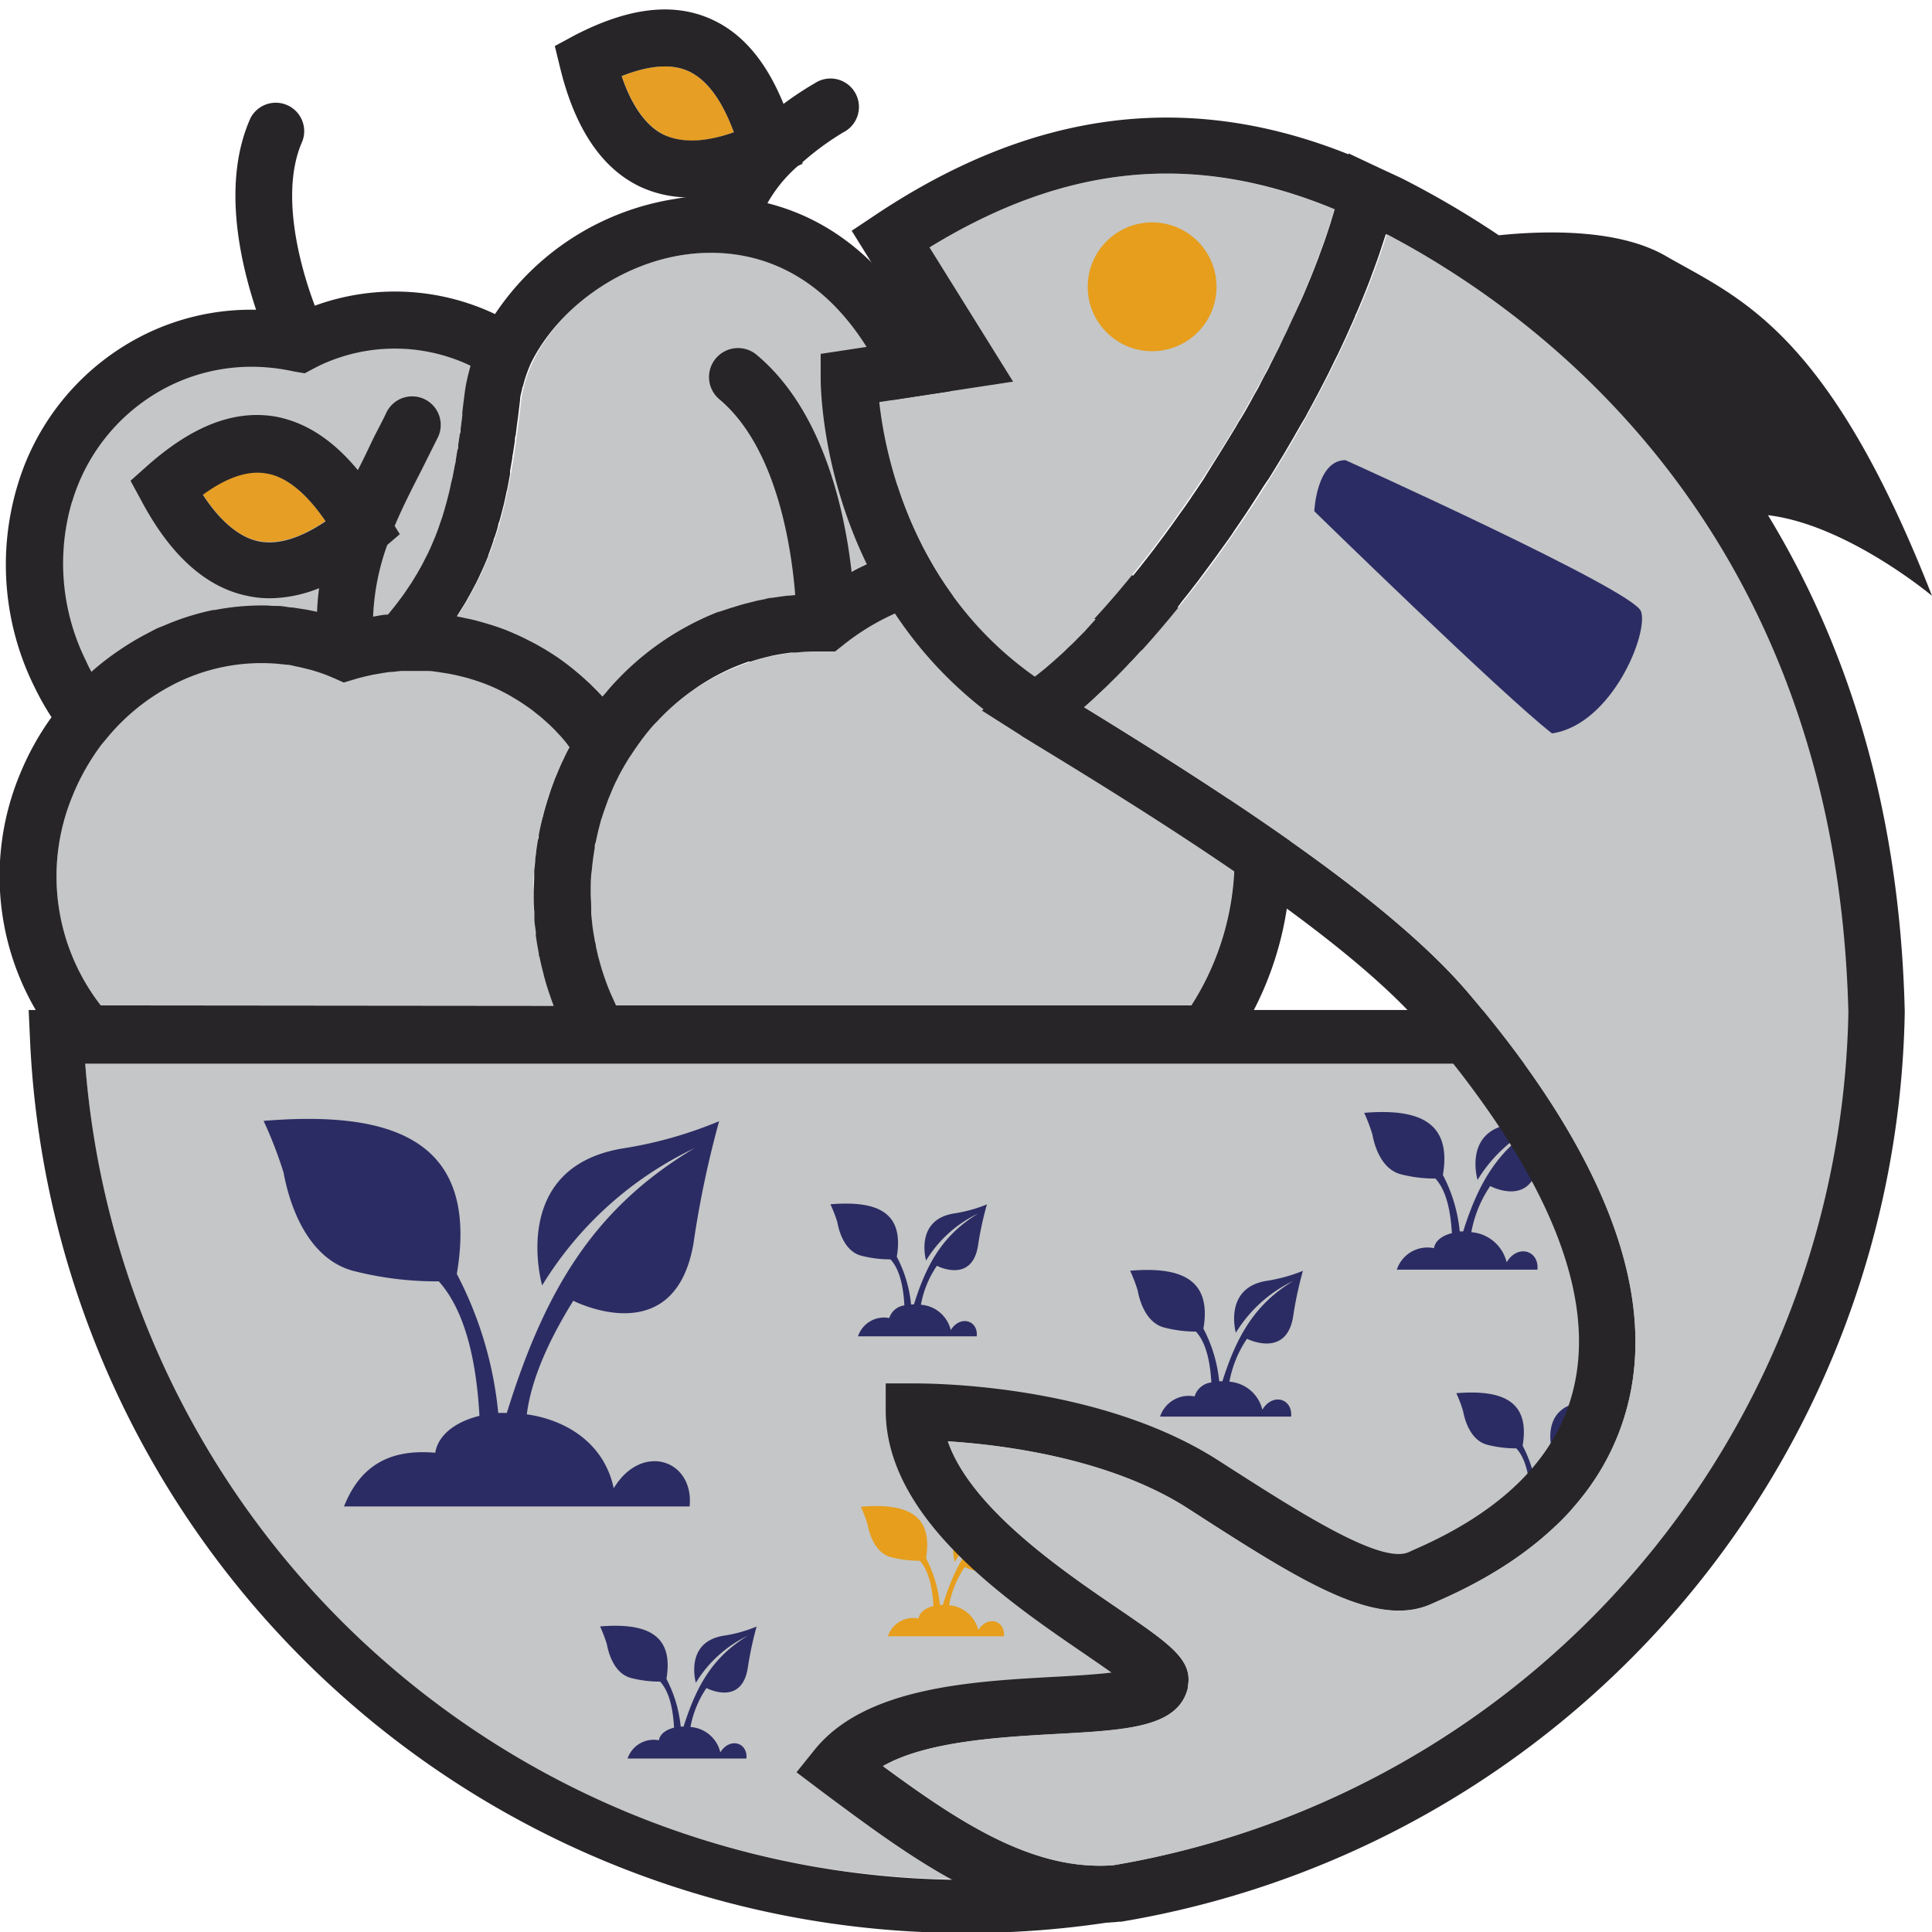 <svg id="Layer_1" data-name="Layer 1" xmlns="http://www.w3.org/2000/svg" viewBox="0 0 180 180"><defs><style>.cls-1{fill:#c4c6c7;}.cls-2{fill:#2c2c64;}.cls-3{fill:#e69e1c;}.cls-4{fill:#e69e24;}.cls-5{fill:#282528;}</style></defs><path class="cls-1" d="M90,175.09a82.14,82.14,0,0,0,82.08-76H7.94A82.15,82.15,0,0,0,90,175.09Z"/><path class="cls-2" d="M64.61,115.85A93.18,93.18,0,0,1,67,104.46,38.84,38.84,0,0,1,58,107c-10.66,1.78-7.49,12.76-7.49,12.76a33.53,33.53,0,0,1,14.2-12.79C55.45,112.5,50.83,120,47.22,131.64c-.27,0-.53,0-.8,0a35.2,35.2,0,0,0-3.86-12.95c2.13-12.52-6-15.25-18-14.26a39.05,39.05,0,0,1,1.86,4.82c.23,1.2,1.45,7.72,6.4,9.13a31.21,31.21,0,0,0,8.06,1c2,2.23,3.43,6.13,3.79,12.53-2.18.54-3.84,1.74-4.12,3.44-4.75-.42-7.17,1.67-8.5,5H64.25c.43-4.36-4.48-6-7.07-1.69-.9-4.25-4.49-6.38-8.1-6.89.37-2.83,1.64-6.24,4.33-10.58C53.41,121.18,62.85,126.07,64.61,115.85Z"/><path class="cls-2" d="M143.33,108.38a39.11,39.11,0,0,1,1-4.63,16,16,0,0,1-3.67,1c-4.33.72-3,5.18-3,5.18a13.61,13.61,0,0,1,5.77-5.2c-3.76,2.27-5.64,5.32-7.11,10h-.32a14.27,14.27,0,0,0-1.57-5.26c.87-5.08-2.44-6.19-7.33-5.79a17,17,0,0,1,.76,2c.09.49.59,3.14,2.6,3.71a12.49,12.49,0,0,0,3.27.41c.84.91,1.39,2.49,1.54,5.09-.88.22-1.56.7-1.67,1.4a3,3,0,0,0-3.46,2h13.1c.17-1.77-1.82-2.42-2.87-.69a3.68,3.68,0,0,0-3.29-2.8,11.2,11.2,0,0,1,1.76-4.3S142.61,112.53,143.33,108.38Z"/><path class="cls-2" d="M120.47,122.71a34.63,34.63,0,0,1,.92-4.31,14.94,14.94,0,0,1-3.42.94c-4,.67-2.83,4.83-2.83,4.83a12.73,12.73,0,0,1,5.37-4.84c-3.5,2.11-5.25,5-6.62,9.36h-.3a13.31,13.31,0,0,0-1.47-4.9c.81-4.74-2.27-5.78-6.83-5.4a14.17,14.17,0,0,1,.7,1.82c.09.46.55,2.93,2.43,3.46a11.81,11.81,0,0,0,3,.39c.78.84,1.3,2.32,1.44,4.74a1.84,1.84,0,0,0-1.56,1.3,2.82,2.82,0,0,0-3.22,1.88h12.21c.16-1.65-1.7-2.26-2.68-.64a3.42,3.42,0,0,0-3.07-2.61,10.5,10.5,0,0,1,1.64-4S119.81,126.58,120.47,122.71Z"/><path class="cls-2" d="M69.66,155.45a32.8,32.8,0,0,1,.83-3.91,12.86,12.86,0,0,1-3.1.86c-3.65.61-2.56,4.38-2.56,4.38a11.47,11.47,0,0,1,4.86-4.39c-3.17,1.91-4.75,4.49-6,8.47h-.27a12.19,12.19,0,0,0-1.33-4.44c.73-4.29-2.06-5.22-6.18-4.89a13.72,13.72,0,0,1,.63,1.66c.08.41.5,2.64,2.2,3.13a10.61,10.61,0,0,0,2.76.35c.7.76,1.18,2.1,1.3,4.29-.75.19-1.32.6-1.41,1.18a2.56,2.56,0,0,0-2.92,1.7H69.54c.14-1.5-1.54-2-2.43-.58a3.08,3.08,0,0,0-2.78-2.36,9.51,9.51,0,0,1,1.49-3.63S69.06,159,69.66,155.45Z"/><path class="cls-2" d="M149.42,133.72a32.8,32.8,0,0,1,.83-3.91,12.86,12.86,0,0,1-3.09.86c-3.66.61-2.57,4.37-2.57,4.37a11.48,11.48,0,0,1,4.87-4.38c-3.18,1.91-4.76,4.49-6,8.47h-.27a12.19,12.19,0,0,0-1.33-4.44c.73-4.29-2.06-5.22-6.18-4.89a12.2,12.2,0,0,1,.63,1.66c.08.41.5,2.64,2.2,3.13a10.65,10.65,0,0,0,2.76.35c.71.76,1.18,2.1,1.3,4.29a1.71,1.71,0,0,0-1.41,1.18,2.56,2.56,0,0,0-2.92,1.7H149.3c.15-1.5-1.54-2-2.42-.58a3.11,3.11,0,0,0-2.78-2.37,9.33,9.33,0,0,1,1.48-3.62S148.82,137.22,149.42,133.72Z"/><path class="cls-3" d="M93.65,144.22a30.87,30.87,0,0,1,.82-3.83,13.35,13.35,0,0,1-3,.84c-3.59.59-2.52,4.29-2.52,4.29a11.23,11.23,0,0,1,4.77-4.31c-3.11,1.88-4.67,4.41-5.88,8.32h-.27a11.88,11.88,0,0,0-1.3-4.36c.72-4.21-2-5.13-6.07-4.79a12,12,0,0,1,.62,1.62c.08.4.49,2.6,2.16,3.07a10.49,10.49,0,0,0,2.71.34c.69.75,1.15,2.07,1.28,4.22-.74.18-1.3.58-1.39,1.16a2.5,2.5,0,0,0-2.86,1.66H93.53c.14-1.46-1.51-2-2.38-.57a3.05,3.05,0,0,0-2.73-2.32A9.4,9.4,0,0,1,89.88,146S93.06,147.66,93.65,144.22Z"/><path class="cls-2" d="M91.11,116.11a30.91,30.91,0,0,1,.84-3.9,13.4,13.4,0,0,1-3.1.85c-3.66.61-2.57,4.38-2.57,4.38a11.5,11.5,0,0,1,4.87-4.39c-3.17,1.92-4.76,4.49-6,8.48h-.27a11.94,11.94,0,0,0-1.33-4.44c.73-4.29-2-5.23-6.18-4.89a13.75,13.75,0,0,1,.64,1.65c.07.41.49,2.65,2.19,3.13a10.65,10.65,0,0,0,2.76.35c.71.76,1.18,2.1,1.3,4.29a1.71,1.71,0,0,0-1.41,1.18,2.55,2.55,0,0,0-2.91,1.7H91c.15-1.49-1.54-2-2.42-.58a3.09,3.09,0,0,0-2.78-2.36,9.35,9.35,0,0,1,1.49-3.63S90.51,119.62,91.11,116.11Z"/><path class="cls-1" d="M92.1,55.29A21.64,21.64,0,0,0,78.5,60.1l-.77.61-1,0-.77,0c-11.58,0-21,10.11-21,22.53A23.85,23.85,0,0,0,57.4,93.67H111a25.47,25.47,0,0,0,4-13.84C115,66.3,104.71,55.29,92.1,55.29Z"/><path class="cls-1" d="M63.65,23.75C56.07,24.9,49.3,31,48.55,37.4c-.94,8-1.95,14-6,20.1a23.38,23.38,0,0,1,4.69,1.32A23.66,23.66,0,0,1,56.12,65,25.58,25.58,0,0,1,76,55.36h0A27.57,27.57,0,0,1,82,52c1.26-3.71,3.07-10.77.85-15.76h0C77.21,23.69,68.4,23,63.65,23.75Z"/><path class="cls-1" d="M29.75,34l-.47.24-.86.46-1-.17a18.39,18.39,0,0,0-3.95-.44,17.26,17.26,0,0,0-7.58,1.75A17.66,17.66,0,0,0,6.72,46.71,20.38,20.38,0,0,0,8,61.72c.16.33.33.65.51,1A23.15,23.15,0,0,1,32.39,58a24.05,24.05,0,0,1,3.74-.67c5.13-6.09,6.15-11.89,7.17-20.5a14.75,14.75,0,0,1,.57-2.73A16.36,16.36,0,0,0,29.75,34Z"/><path class="cls-1" d="M32.05,63.56l-1-.44c-.17-.07-.33-.15-.5-.21a17.26,17.26,0,0,0-13.82.53,20,20,0,0,0-10,10.78A19.58,19.58,0,0,0,9.39,93.67H51.63a29.31,29.31,0,0,1-1.94-10.49,28.87,28.87,0,0,1,3.38-13.63A18.47,18.47,0,0,0,33,63.28Z"/><path class="cls-4" d="M24.74,44.06c-1.68-.27-3.64.39-5.84,2,1.64,2.52,3.39,4,5.22,4.34s3.85-.28,6.2-1.86C28.49,45.88,26.62,44.37,24.74,44.06Z"/><path class="cls-4" d="M64.07,6.6c-1.56-.68-3.62-.52-6.15.49,1,2.85,2.3,4.69,4,5.49s3.79.69,6.46-.26C67.25,9.28,65.81,7.36,64.07,6.6Z"/><path class="cls-5" d="M92.1,50a27,27,0,0,0-4.13.32c1.25-4.84,2-11.07-.33-16.24-4.42-9.9-10.73-13.79-16.14-15.15a13.15,13.15,0,0,1,2.84-3.47l.42-.2,0-.14a25.52,25.52,0,0,1,3.81-2.79,2.65,2.65,0,1,0-2.65-4.58A30.06,30.06,0,0,0,73,9.68c-1.63-4-3.87-6.64-6.82-7.93C62.67.21,58.53.71,53.54,3.29l-1.85,1,.49,2c1.37,5.66,3.88,9.4,7.45,11.1a10.8,10.8,0,0,0,4.41,1c-.43,0-.83.09-1.19.15A24.74,24.74,0,0,0,46.12,29.26a21.79,21.79,0,0,0-16.79-.78c-1.51-4-3.22-10.72-1.16-15.32A2.65,2.65,0,0,0,23.34,11c-2.66,5.93-1,13.28.52,17.86a22.4,22.4,0,0,0-10.31,2.27,23,23,0,0,0-11.89,14A25.67,25.67,0,0,0,3.21,64,25.08,25.08,0,0,0,4.8,66.82a25.67,25.67,0,0,0-3,5.45A24.76,24.76,0,0,0,6.24,98.11L7,99H55.7l1.37,0,0,0h56.64l.79-1.11a30.66,30.66,0,0,0,5.74-18C120.27,63.38,107.63,50,92.1,50ZM57.92,7.09c2.53-1,4.59-1.17,6.15-.49,1.74.76,3.18,2.68,4.3,5.72-2.67.95-4.83,1-6.46.26S58.88,9.94,57.92,7.09Zm5.73,16.66c4.75-.72,13.56-.06,19.16,12.48h0C85,41.22,83.22,48.28,82,52l0,0c-.34.14-.67.3-1,.45l-.8.38c-.29.14-.57.29-.86.45l0,0c-.64-5.67-2.62-15-8.82-20.2A2.64,2.64,0,0,0,67,37.18c5.35,4.47,6.73,13.75,7.09,18.26h0l-.85.07-.67.09-.67.1c-.27,0-.53.1-.79.15l-.52.1-.88.22-.39.1c-.33.09-.65.19-1,.3l-.24.07L67,57l-.07,0a26.22,26.22,0,0,0-10.34,7.36l-.09.12-.37.42c-.36-.39-.74-.77-1.12-1.15l-.34-.31c-.3-.28-.6-.55-.92-.81l-.37-.31q-.6-.48-1.23-.93l-.07-.05c-.45-.31-.91-.6-1.37-.88l-.42-.24c-.35-.2-.7-.39-1.07-.57l-.43-.22c-.5-.24-1-.46-1.51-.67s-1.05-.39-1.59-.56l-.4-.12c-.51-.15-1-.29-1.55-.41l-.36-.07c-.26-.06-.53-.12-.79-.16l0-.06.15-.24c.22-.35.44-.7.65-1.05l.24-.43c.17-.29.33-.58.48-.88l.24-.45c.15-.3.3-.61.43-.91.07-.13.13-.27.19-.41.19-.41.36-.83.53-1.25l0-.06c.17-.44.33-.89.48-1.34,0-.13.09-.27.13-.4.11-.32.21-.64.3-1,0-.16.1-.32.14-.48.09-.31.17-.63.25-.94l.12-.47c.09-.37.17-.74.25-1.12,0-.1.05-.2.07-.29.1-.49.19-1,.28-1.48a2.56,2.56,0,0,0,0-.27l.21-1.25c0-.15.05-.31.07-.47.06-.36.11-.73.17-1.11,0-.16,0-.33.07-.5l.15-1.2.06-.42c.07-.54.13-1.09.2-1.65,0-.35.11-.7.18-1,0-.12.06-.24.1-.37s.12-.45.19-.67l.14-.42c.12-.33.25-.66.4-1l0,0C51.89,28.89,57.5,24.68,63.65,23.75Zm-56.93,23a17.66,17.66,0,0,1,9.14-10.83,17.26,17.26,0,0,1,7.58-1.75,18.39,18.39,0,0,1,3.95.44l1,.17.86-.46.47-.24a16.36,16.36,0,0,1,14.12,0c-.08.25-.13.5-.2.75s-.08.31-.11.46a13.81,13.81,0,0,0-.26,1.52c-.07.55-.14,1.1-.2,1.63,0,.09,0,.18,0,.27-.05.43-.11.86-.16,1.28,0,.15,0,.3-.07.45l-.15,1c0,.17,0,.34-.08.51l-.15.93c0,.18-.07.36-.1.54s-.11.57-.16.84-.08.38-.13.57-.11.52-.17.78-.09.38-.14.57-.12.49-.19.73-.11.38-.16.57l-.21.7-.2.57c-.07.22-.15.45-.23.67l-.22.57-.27.64c-.08.19-.16.38-.25.57s-.19.42-.3.62-.19.38-.29.57-.21.41-.33.61-.21.38-.33.57-.24.4-.36.59-.25.39-.38.58l-.4.59-.42.57-.45.59-.47.58-.16.19c-.46,0-.92.12-1.38.19a22.15,22.15,0,0,1,1.32-6.68l1.17-1L36.77,49c.73-1.74,1.61-3.46,2.53-5.26.5-1,1-2,1.5-3A2.65,2.65,0,0,0,36,38.44c-.47,1-1,1.93-1.45,2.89S33.75,43,33.34,43.8c-2.35-2.84-4.9-4.49-7.74-5-3.8-.62-7.69.88-11.89,4.61l-1.55,1.38,1,1.84c2.73,5.14,6.08,8.15,10,8.91a9.65,9.65,0,0,0,2,.2,12.58,12.58,0,0,0,4.57-.94c-.1.71-.16,1.45-.19,2.2l-.92-.19-1.35-.21c-.36,0-.71-.1-1.07-.13s-.88,0-1.32-.06h-.44a22.64,22.64,0,0,0-4.41.42l-.16,0a23.91,23.91,0,0,0-4.18,1.28l-.47.2c-.23.09-.46.17-.68.28s-.36.19-.54.28l-.36.19a25,25,0,0,0-2.44,1.46l-.1.07a23.8,23.8,0,0,0-2.58,2c-.18-.31-.34-.63-.5-1A20.38,20.38,0,0,1,6.72,46.71Zm23.6,1.83c-2.35,1.58-4.43,2.21-6.2,1.86s-3.58-1.82-5.22-4.34c2.2-1.61,4.16-2.27,5.84-2C26.62,44.37,28.49,45.88,30.32,48.54ZM9.39,93.67A19.58,19.58,0,0,1,6.73,74.22a21.13,21.13,0,0,1,2.76-4.89l.61-.73A19.59,19.59,0,0,1,15.73,64h0a17.87,17.87,0,0,1,10.42-2.13l.54.06c.29,0,.57.09.86.15s.57.12.85.19l.63.16c.51.15,1,.31,1.51.51l.59.25.9.4.94-.28q.69-.21,1.38-.36l.46-.1.94-.16.53-.08c.38,0,.77-.08,1.15-.1h.12q1,0,1.92,0l.27,0c.51,0,1,.09,1.53.17l.49.08c.45.08.89.18,1.33.29l.5.13c.58.17,1.16.36,1.72.58s.83.35,1.23.54l.37.19c.27.14.54.28.8.44l.42.25c.24.15.48.3.71.46l.42.29c.23.16.45.33.67.51l.39.31c.23.19.45.39.67.59s.22.19.32.3c.28.26.54.54.8.82l.13.14c.28.31.55.64.81,1,0,.08-.07.16-.11.23-.17.33-.33.66-.49,1s-.21.45-.31.68-.31.73-.46,1.1l-.21.57c-.12.32-.23.65-.34,1s-.12.36-.17.54c-.13.41-.24.82-.35,1.24,0,.1-.06.19-.08.29-.13.52-.24,1-.34,1.57,0,.14,0,.28-.07.41-.07.4-.13.8-.18,1.21,0,.17-.05.35-.07.52,0,.39-.07.78-.1,1.17,0,.16,0,.33,0,.49,0,.54-.05,1.09-.05,1.64s0,1.14.06,1.71l0,.46c0,.47.08.93.14,1.39l0,.33c.08.56.17,1.12.28,1.67,0,.12,0,.23.07.35.09.46.2.92.32,1.38l.09.37c.15.56.31,1.11.5,1.65v0c.13.38.26.77.41,1.14Zm101.59,0H57.4v0c-.1-.19-.18-.39-.27-.59s-.22-.48-.32-.72-.17-.42-.25-.63-.18-.48-.26-.72-.14-.43-.21-.64-.15-.51-.22-.76-.12-.42-.17-.63l-.18-.8c0-.2-.09-.41-.12-.62s-.1-.57-.14-.85-.06-.39-.08-.59-.07-.64-.1-1c0-.16,0-.33,0-.49,0-.49-.05-1-.05-1.47,0-.69,0-1.37.1-2.05l.06-.59c.06-.52.13-1,.22-1.54,0-.17,0-.34.09-.5.13-.65.28-1.3.46-1.93,0-.12.08-.24.11-.36.16-.52.34-1,.53-1.53.06-.17.13-.35.21-.53.2-.48.41-1,.64-1.44.06-.11.11-.23.17-.35.28-.54.58-1.06.89-1.57.11-.17.22-.34.34-.51q.39-.6.81-1.17c.08-.11.16-.23.25-.34.38-.49.78-1,1.2-1.42l.21-.22a21.57,21.57,0,0,1,2.92-2.58l.13-.09a20.06,20.06,0,0,1,3.38-2l.21-.1c.58-.26,1.18-.49,1.78-.7l.19,0c.55-.18,1.11-.34,1.69-.47l.28-.07c.6-.13,1.2-.22,1.82-.3l.39,0c.63-.06,1.27-.1,1.92-.1l.77,0,1,0,.77-.61a22.13,22.13,0,0,1,6.43-3.58l.14-.05a21.39,21.39,0,0,1,7-1.18c12.61,0,22.88,11,22.88,24.54A25.47,25.47,0,0,1,111,93.67Z"/><path class="cls-1" d="M96.32,62.92c9.4-7.19,23.37-27.5,28-43.42l-.19-.08c-12.87-5.29-24.88-4.15-37.56,3.63l7.79,12.51-12.47,1.9C82.47,42.5,85,55,96.32,62.92Z"/><circle class="cls-3" cx="107.34" cy="26.72" r="6"/><path class="cls-5" d="M164.72,48c7.35.87,15.28,7.51,15.28,7.51-9.73-24.85-18-27.74-24.84-31.68-4.41-2.53-11.23-2.35-15.52-1.91a86.15,86.15,0,0,0-9.07-5.32v0l-2-.93-2.93-1.38,0,.09c-15-6-29.47-4.13-44.16,5.7l-2.13,1.42,6.27,10.08-9.16,1.39,0,2.26c0,.82.07,19.06,15.18,30.86l-.16.11,3.59,2.28a2.7,2.7,0,0,0,.33.22l.49.3.5.31h0C110.69,78,126,87.89,132.86,96c11.19,13.19,15.83,24.36,13.78,33.22-1.47,6.39-6.45,11.47-14.78,15.11l-.59.27c-2.6,1.21-10.3-3.74-17.74-8.52-11.44-7.36-27.69-7.18-28.38-7.19l-2.63,0,0,2.64c.11,10,11.3,17.62,18.71,22.68.75.52,1.59,1.09,2.33,1.62-1.6.19-3.68.31-5.39.4-7.82.43-17.56,1-22.24,6.75l-1.72,2.14,2.65,2c7.93,5.89,16.1,12,25.57,12,.6,0,1.21,0,1.82-.08l.21,0a87.45,87.45,0,0,0,73-84.68v-.12C177,74.72,171.78,59.61,164.72,48ZM81.92,37.46l12.47-1.9L86.6,23.05c12.68-7.78,24.69-8.92,37.56-3.63l.19.08c-.07.22-.13.44-.2.66s-.13.44-.2.66l-.33,1-.21.62c-.13.38-.28.77-.42,1.15l-.17.48c-.21.54-.42,1.08-.64,1.63l-.19.46-.5,1.2-.28.63-.46,1-.33.7c-.15.33-.3.65-.46,1s-.23.48-.35.72l-.47,1c-.12.24-.25.48-.37.73s-.33.64-.5,1-.25.48-.38.72-.34.64-.52,1-.25.47-.39.71-.36.66-.55,1l-.38.68c-.2.34-.4.69-.61,1l-.35.61-.72,1.18-.27.44c-.67,1.09-1.35,2.16-2,3.22l-.27.4c-.26.38-.51.77-.78,1.15-.11.18-.23.34-.35.52-.23.34-.47.68-.71,1l-.39.55c-.22.31-.44.63-.67.93l-.42.58-.66.88-.42.56-.66.85-.42.54-.67.83-.41.51-.69.83-.39.46-.72.84-.34.39-.89,1-.17.18q-.52.57-1,1.11c-.07.08-.15.15-.23.23l-.79.8c-.12.12-.24.24-.37.35l-.63.61-.41.37-.57.51-.42.36q-.27.24-.54.45l-.42.34-.28.21C85,55,82.47,42.5,81.92,37.46Zm21.81,136.32c-7.46.56-14.32-4-21.47-9.24,4.06-2.32,10.94-2.7,16.22-3,6.54-.36,11.26-.61,12.18-4.24l0-.14c.51-2.52-1.68-4-6.46-7.28-5.31-3.64-13.75-9.4-15.89-15.6,5,.32,15,1.54,22.33,6.23,10.6,6.82,17.6,11.32,22.84,8.87l.47-.21c10-4.35,15.94-10.66,17.82-18.77,2.44-10.57-2.57-23.3-14.91-37.83C129.83,84.26,115.7,74.9,101,65.89c.34-.28.68-.59,1-.9l.24-.23.82-.77.35-.35.74-.73.38-.39c.25-.25.49-.51.73-.77l.39-.4.8-.88c.1-.11.2-.23.31-.34.37-.42.75-.85,1.12-1.29l0-.05c.36-.41.72-.84,1.08-1.28l.35-.43c.26-.31.52-.63.77-1l.41-.51c.25-.31.49-.62.73-.94l.42-.54.74-1,.38-.51q.44-.59.87-1.2l.24-.33c.37-.52.74-1,1.1-1.57.09-.13.17-.26.26-.38l.83-1.22.38-.58.69-1.06c.14-.21.27-.42.4-.63s.45-.7.67-1l.39-.63.69-1.13.34-.56.93-1.59.06-.11c.33-.57.65-1.14,1-1.71l.29-.55c.22-.39.43-.79.64-1.18l.35-.66.57-1.1.34-.67.54-1.11.32-.64c.2-.41.39-.83.58-1.24.08-.17.16-.33.23-.5.26-.58.52-1.15.77-1.73,0-.11.1-.23.14-.34.2-.46.39-.92.58-1.38l.24-.6c.15-.37.3-.75.44-1.12l.24-.66c.14-.35.26-.71.39-1.06s.15-.43.23-.65l.36-1.1.19-.58.06-.19c14.5,7.6,41.9,27.84,43,72.48A82.15,82.15,0,0,1,103.73,173.78Z"/><path class="cls-5" d="M90,180.09A87.14,87.14,0,0,1,2.79,96.71L2.67,94.1h174.7l-.12,2.61A87.14,87.14,0,0,1,90,180.09ZM7.94,99.1a82.32,82.32,0,0,0,164.16,0Z"/><path class="cls-1" d="M103.73,173.78A82.15,82.15,0,0,0,172.21,94.3c-1.13-44.64-28.53-64.88-43-72.48C124.21,37.91,111,57.33,101,65.89c14.67,9,28.8,18.37,35.86,26.69,12.34,14.53,17.35,27.26,14.91,37.83-1.88,8.11-7.87,14.42-17.82,18.77l-.47.21c-5.24,2.45-12.24-2-22.84-8.87-7.31-4.69-17.32-5.91-22.33-6.23,2.14,6.2,10.58,12,15.89,15.6,4.78,3.27,7,4.76,6.46,7.28l0,.14c-.92,3.63-5.64,3.88-12.18,4.24-5.28.29-12.16.67-16.22,3C89.41,169.81,96.27,174.34,103.73,173.78Z"/><path class="cls-2" d="M125.35,42.87s26.77,12.07,27.53,14.07-2.69,10.56-8.28,11.39c-4.55-3.52-22.15-20.7-22.15-20.7S122.66,42.87,125.35,42.87Z"/></svg>